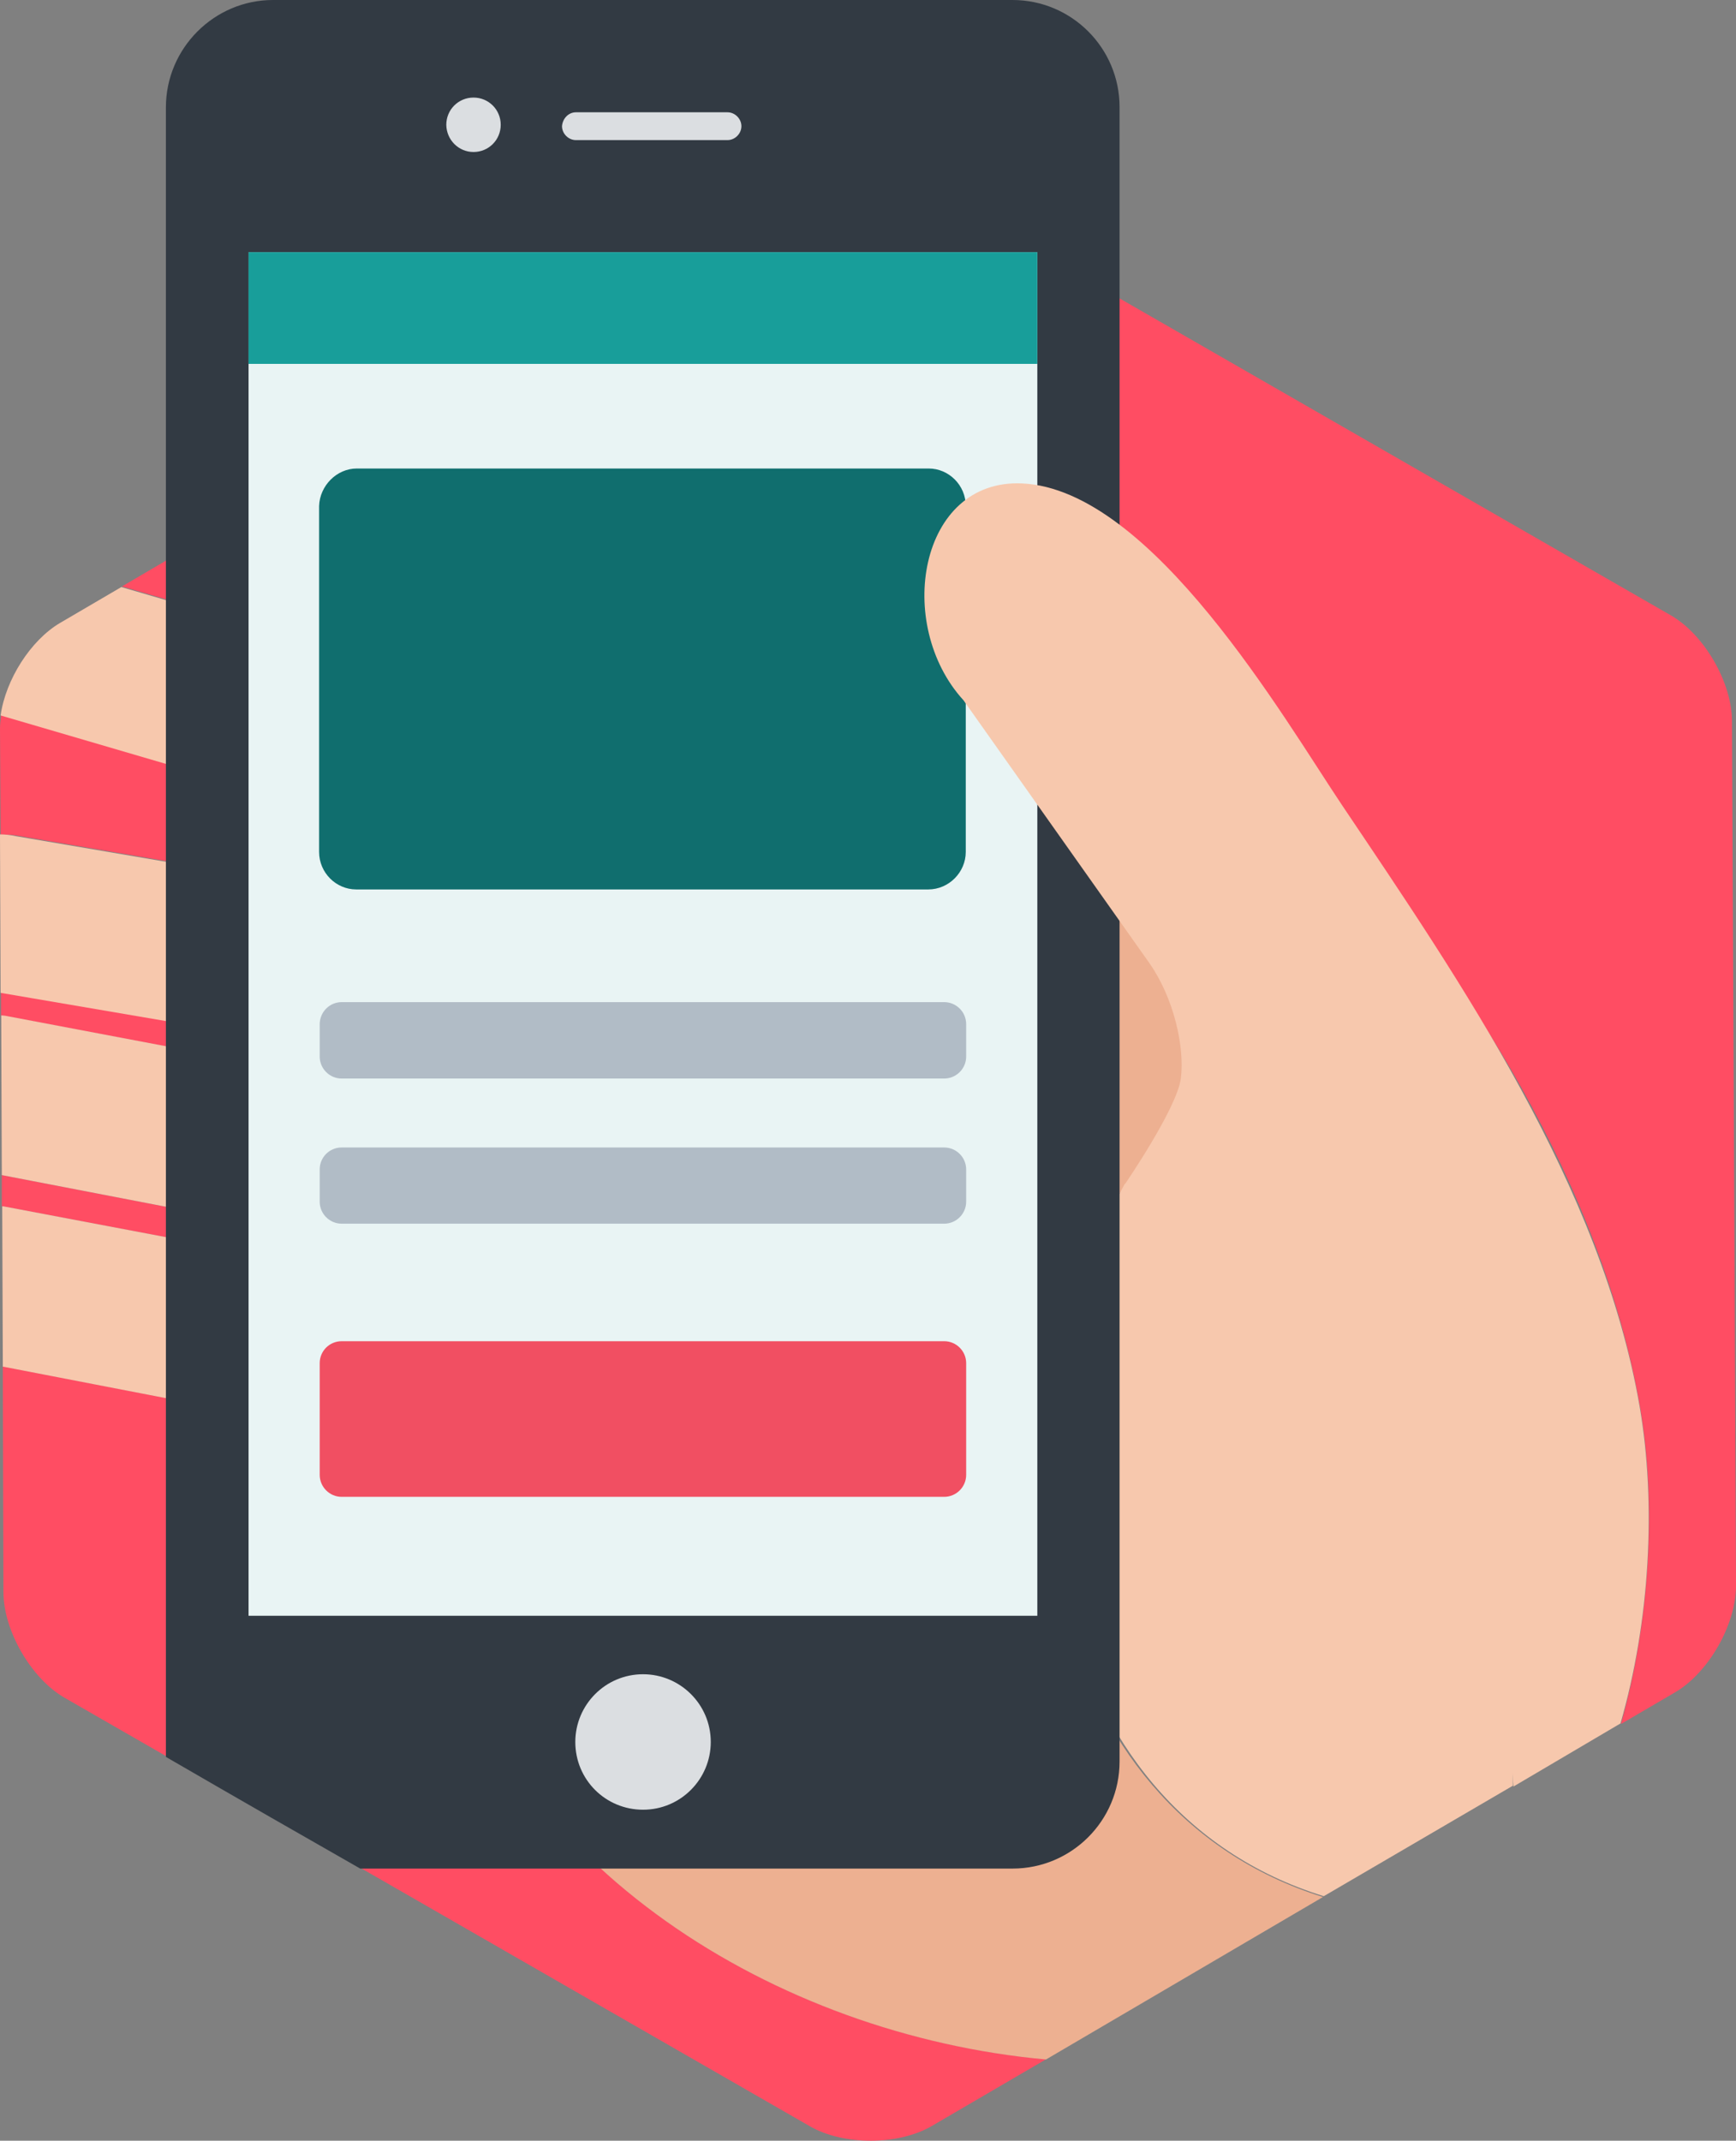 <?xml version="1.0" encoding="utf-8"?>
<!-- Generator: Adobe Illustrator 18.0.0, SVG Export Plug-In . SVG Version: 6.00 Build 0)  -->
<!DOCTYPE svg PUBLIC "-//W3C//DTD SVG 1.1//EN" "http://www.w3.org/Graphics/SVG/1.1/DTD/svg11.dtd">
<svg version="1.1" id="Layer_1" xmlns="http://www.w3.org/2000/svg" xmlns:xlink="http://www.w3.org/1999/xlink" x="0px" y="0px"
	 viewBox="697.1 -340.1 861.2 1061.9" enable-background="new 697.1 -340.1 861.2 1061.9" xml:space="preserve">
<rect x="697.1" y="-340.1" width="861.2" height="1061.9" fill="#808080" stroke="none"/>
<path fill="#FF4D63" d="M705.4,74.4l470.8,80.3L697.7,14.5c-0.3,2.3-0.6,4.6-0.6,6.9l0.3,52.5C700,73.9,702.8,73.9,705.4,74.4z"/>
<path fill="#FF4D63" d="M988,313.1c4.9-4,9.8-7.7,14.9-11.5L698,242.8v15.5c0.3,0,0.3,0,0.6,0L988,313.1z"/>
<path fill="#FF4D63" d="M1556.3,17.6c0-19.2-13.8-43-30.4-52.5l-369.8-212.6c-16.6-9.5-43.9-9.5-60.5,0.3L757.6-49.2l494.9,145.2
	l0,0l0.6,0.3l-2.3-6.6l-76.3-83.5c-34.4-37.6-31.8-96.7,6-131.1l174.1,190.8c70.9,77.5,137.1,182.7,156.1,292
	c8.3,48.2,4.9,106.4-9.5,157.2l27-15.8c16.6-9.8,30.1-33.6,30.1-52.8L1556.3,17.6z"/>
<path fill="#FF4D63" d="M1006.3,221.9l-2.6,79.2c45.6-33,104.1-58.8,166.1-68.3l-472.2-80.6v11.5c1.4,0,2.9,0.3,4.3,0.6
	L1006.3,221.9z"/>
<path fill="#FF4D63" d="M915.4,457.4c-6-23.8-0.9-49.6,13.2-75.2l-230.1-44.5l0.3,111.9l0,0c0,19.2,13.8,43,30.4,52.5L1099,714.7
	c16.6,9.5,43.9,9.5,60.5-0.3l56.5-33C1081.5,669.1,948.4,585.6,915.4,457.4z"/>
<path fill="#F7C8AD" d="M988,313.1l-289.2-54.8c-0.3,0-0.3,0-0.6,0l0.3,79.5l230.1,44.5C941.5,358.1,962.2,334.6,988,313.1z"/>
<path fill="#F7C8AD" d="M1003.8,301.1l2.6-79.2L702,164.2c-1.4-0.3-2.9-0.6-4.3-0.6l0.3,79.2l304.9,58.8
	C1003.2,301.3,1003.5,301.1,1003.8,301.1z"/>
<path fill="#F7C8AD" d="M1219.8,229.1c10.9,0,21.8,0.6,32.4,1.4V96.2L757.3-48.9l-30.4,17.8c-14.6,8.6-27,28.1-29.5,45.9L1175.9,155
	L705.1,74.7c-2.6-0.6-5.5-0.9-8-0.9l0.3,78.6l472.2,80.6C1186.5,230.2,1203.1,229.1,1219.8,229.1z"/>
<polygon fill="#EB8552" points="1252.5,95.9 1253,96.1 1253,96.1 "/>
<path fill="#EDB091" d="M1252.5,248l-82.6-15.2c-62,9.5-120.5,35-166.1,68.3v0.9l-0.9-0.3c-5.2,3.7-10,7.5-14.9,11.5l14.9,2.9
	l-2.6,80l-72-13.8c-14.1,25.5-19.2,51.6-13.2,75.2c33.3,128.2,166.4,211.7,300.9,224l137.4-80.6
	C1213.2,557.2,1182.5,375.6,1252.5,248z"/>
<path fill="#EB8552" d="M928.6,382.2l72,13.8l2.6-80l-14.9-2.9C962.2,334.6,941.5,358.1,928.6,382.2z"/>
<path fill="#EB8552" d="M1003.8,301.9v-0.9c-0.3,0.3-0.6,0.6-0.9,0.6L1003.8,301.9z"/>
<path fill="#EDB091" d="M1219.8,229.1c-16.9,0-33.6,1.4-49.9,3.7l82.6,19.2c2.9-5.5,17.2-3.4,19.5-9.2c8.3-23.2,43-37.6,52.2-48.2
	L1253,95.9l-0.6-0.3v134.3C1241.9,229.3,1231,229.1,1219.8,229.1z"/>
<path fill="#F7C8AD" d="M1255.1,247.1c-70,127.9-41.6,310.1,98.7,353.4l93.8-54.8V305.6c-33.6-28.4-76.3-50.5-124.8-63.4L1336,182
	l-16.9,76.3L1255.1,247.1z"/>
<polygon fill="#FCC490" points="1312.4,113.4 1253.1,95.9 1253.1,95.9 "/>
<path fill="#323A43" d="M832.5-340.1h366.9c29.3,0,53.1,23.8,53.1,53.1v820.7c0,29.3-23.8,53.1-53.1,53.1H875.8
	c-26.1-14.9-59.7-34.1-96.4-55.4v-818.2C779.4-316.3,803.5-340.1,832.5-340.1z"/>
<rect x="820.4" y="-215" fill="#E9F4F4" width="391.3" height="676.4"/>
<path fill="#106E6E" d="M874.1-107.7h283.7c10,0,18.4,8.3,18.4,18.6V82.5c0,10-8.3,18.6-18.6,18.6H873.8c-10,0-18.4-8.3-18.4-18.6
	V-89.1C855.7-99.1,864.1-107.7,874.1-107.7z"/>
<rect x="820.4" y="-215" fill="#189E9A" width="391.3" height="55.4"/>
<path fill="#B1BCC6" d="M866.6,157h298.9c6,0,10.9,4.9,10.9,10.9V184c0,6-4.9,10.9-10.9,10.9H866.6c-6,0-10.9-4.9-10.9-10.9V168
	C855.7,161.9,860.6,157,866.6,157z"/>
<path fill="#B1BCC6" d="M866.6,229.1h298.9c6,0,10.9,4.9,10.9,10.9V256c0,6-4.9,10.9-10.9,10.9H866.6c-6,0-10.9-4.9-10.9-10.9V240
	C855.7,233.9,860.6,229.1,866.6,229.1z"/>
<path fill="#F14F62" d="M866.6,325.2h298.9c6,0,10.9,4.9,10.9,10.9v55.4c0,6-4.9,10.9-10.9,10.9H866.6c-6,0-10.9-4.9-10.9-10.9
	v-55.4C855.7,330,860.6,325.2,866.6,325.2z"/>
<path fill="#DBDEE1" d="M982.8-284.4h75.2c3.7,0,6.9,3.2,6.9,6.9l0,0c0,3.7-3.2,6.9-6.9,6.9h-75.2c-3.7,0-6.9-3.2-6.9-6.9l0,0
	C976.2-281.3,979.1-284.4,982.8-284.4z"/>
<path fill="#DBDEE1" d="M932-264.7c7.5,0,13.5-6,13.5-13.5s-6-13.5-13.5-13.5s-13.5,6-13.5,13.5C918.6-270.7,924.6-264.7,932-264.7z
	"/>
<path fill="#DBDEE1" d="M1016.1,490.4c18.4,0,33.6,14.9,33.6,33.6c0,18.4-14.9,33.6-33.6,33.6c-18.6,0-33.6-14.9-33.6-33.6
	C982.5,505.6,997.4,490.4,1016.1,490.4z"/>
<path fill="#F7C8AD" d="M1267.4,137.8c11.8,16.9,17.5,41,15.5,57.1c-2,14.9-27.8,52.5-27.8,52.5c48.5,13.2,141.1,37.6,174.7,66
	l18.1,232.7l53.1-31.3c14.6-50.5,17.8-109,9.5-157.2c-18.9-109.3-88.9-210.9-147.5-298.1c-28.7-42.7-94.4-156.9-158.9-159.8
	c-51.1-2.3-63.4,70-29,107.6"/>
</svg>
